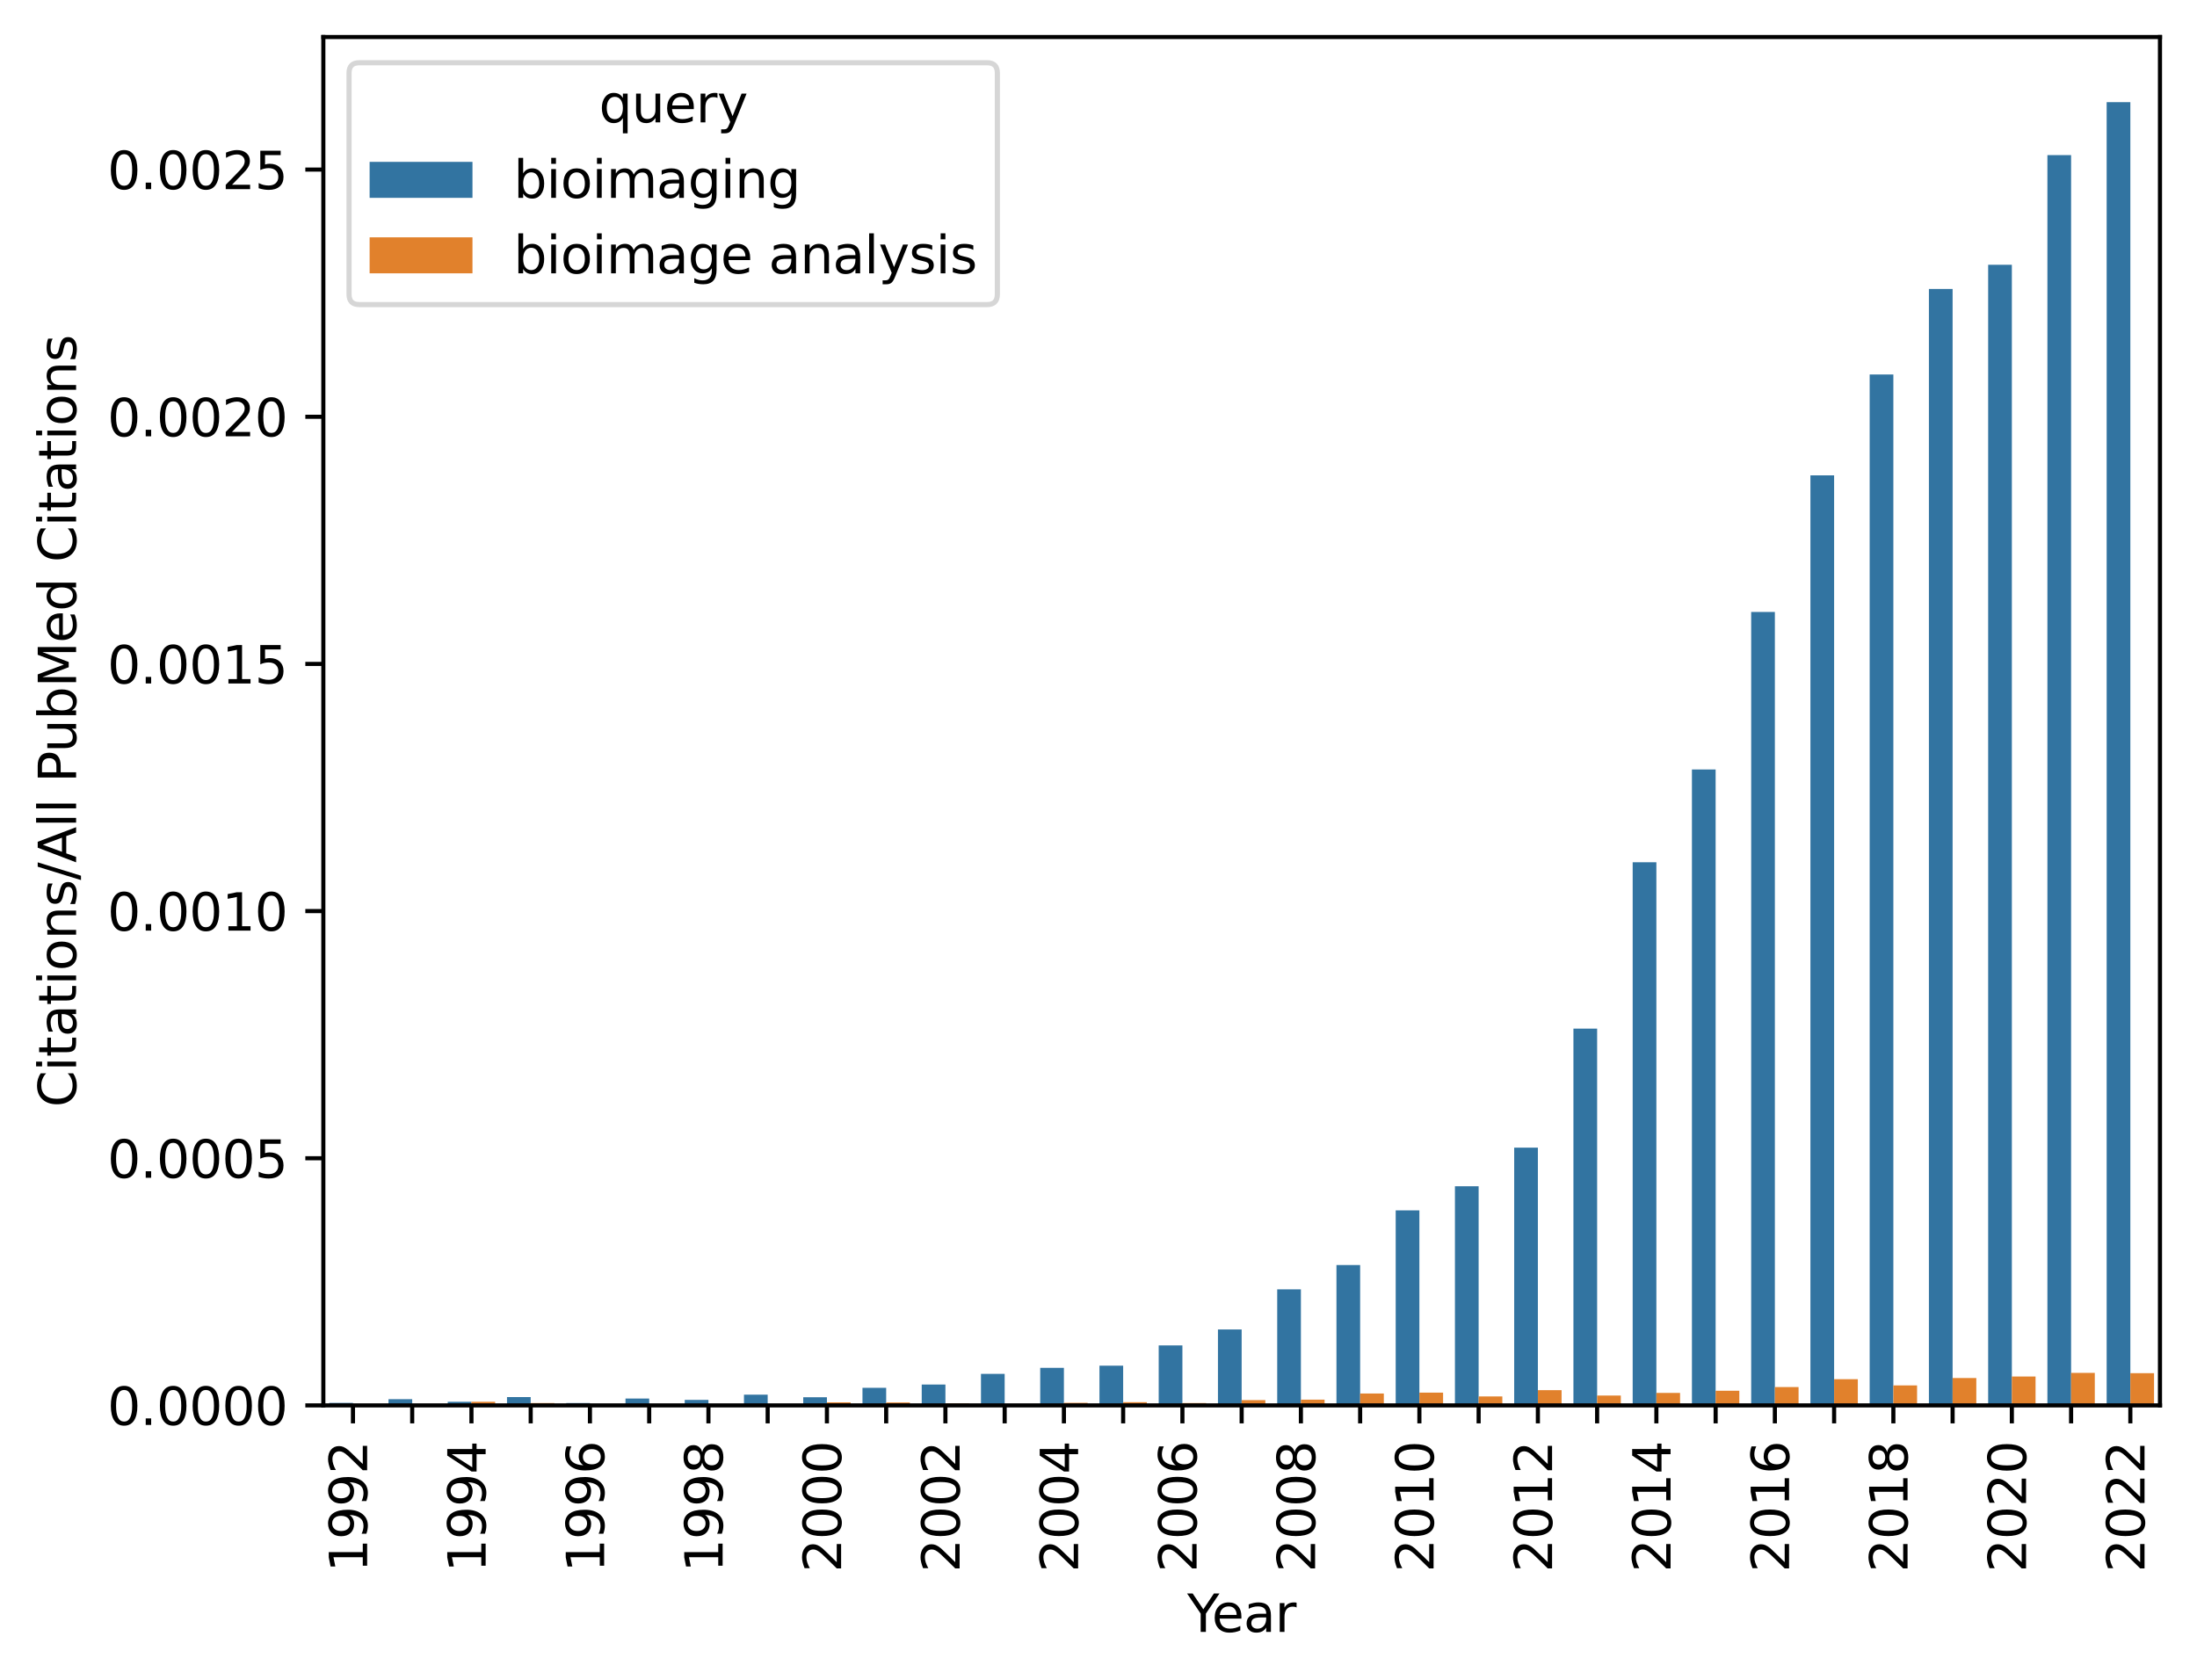 <?xml version="1.0" encoding="utf-8" standalone="no"?>
<!DOCTYPE svg PUBLIC "-//W3C//DTD SVG 1.1//EN"
  "http://www.w3.org/Graphics/SVG/1.1/DTD/svg11.dtd">
<svg xmlns:xlink="http://www.w3.org/1999/xlink" width="427.189pt" height="326.64pt" viewBox="0 0 427.189 326.64" xmlns="http://www.w3.org/2000/svg" version="1.1">
 <defs>
  <style type="text/css">*{stroke-linejoin: round; stroke-linecap: butt}</style>
 </defs>
 <g id="figure_1">
  <g id="patch_1">
   <path d="M 0 326.64 
L 427.189 326.64 
L 427.189 0 
L 0 0 
z
" style="fill: #ffffff"/>
  </g>
  <g id="axes_1">
   <g id="patch_2">
    <path d="M 62.869 273.312 
L 419.989 273.312 
L 419.989 7.2 
L 62.869 7.2 
z
" style="fill: #ffffff"/>
   </g>
   <g id="patch_3">
    <path d="M 64.021 273.312 
L 68.629 273.312 
L 68.629 272.821 
L 64.021 272.821 
z
" clip-path="url(#p1e4eb35d5e)" style="fill: #3274a1"/>
   </g>
   <g id="patch_4">
    <path d="M 75.541 273.312 
L 80.149 273.312 
L 80.149 272.105 
L 75.541 272.105 
z
" clip-path="url(#p1e4eb35d5e)" style="fill: #3274a1"/>
   </g>
   <g id="patch_5">
    <path d="M 87.061 273.312 
L 91.669 273.312 
L 91.669 272.604 
L 87.061 272.604 
z
" clip-path="url(#p1e4eb35d5e)" style="fill: #3274a1"/>
   </g>
   <g id="patch_6">
    <path d="M 98.581 273.312 
L 103.189 273.312 
L 103.189 271.696 
L 98.581 271.696 
z
" clip-path="url(#p1e4eb35d5e)" style="fill: #3274a1"/>
   </g>
   <g id="patch_7">
    <path d="M 110.101 273.312 
L 114.709 273.312 
L 114.709 272.856 
L 110.101 272.856 
z
" clip-path="url(#p1e4eb35d5e)" style="fill: #3274a1"/>
   </g>
   <g id="patch_8">
    <path d="M 121.621 273.312 
L 126.229 273.312 
L 126.229 271.977 
L 121.621 271.977 
z
" clip-path="url(#p1e4eb35d5e)" style="fill: #3274a1"/>
   </g>
   <g id="patch_9">
    <path d="M 133.141 273.312 
L 137.749 273.312 
L 137.749 272.236 
L 133.141 272.236 
z
" clip-path="url(#p1e4eb35d5e)" style="fill: #3274a1"/>
   </g>
   <g id="patch_10">
    <path d="M 144.661 273.312 
L 149.269 273.312 
L 149.269 271.221 
L 144.661 271.221 
z
" clip-path="url(#p1e4eb35d5e)" style="fill: #3274a1"/>
   </g>
   <g id="patch_11">
    <path d="M 156.181 273.312 
L 160.789 273.312 
L 160.789 271.728 
L 156.181 271.728 
z
" clip-path="url(#p1e4eb35d5e)" style="fill: #3274a1"/>
   </g>
   <g id="patch_12">
    <path d="M 167.701 273.312 
L 172.309 273.312 
L 172.309 269.891 
L 167.701 269.891 
z
" clip-path="url(#p1e4eb35d5e)" style="fill: #3274a1"/>
   </g>
   <g id="patch_13">
    <path d="M 179.221 273.312 
L 183.829 273.312 
L 183.829 269.258 
L 179.221 269.258 
z
" clip-path="url(#p1e4eb35d5e)" style="fill: #3274a1"/>
   </g>
   <g id="patch_14">
    <path d="M 190.741 273.312 
L 195.349 273.312 
L 195.349 267.187 
L 190.741 267.187 
z
" clip-path="url(#p1e4eb35d5e)" style="fill: #3274a1"/>
   </g>
   <g id="patch_15">
    <path d="M 202.261 273.312 
L 206.869 273.312 
L 206.869 266.007 
L 202.261 266.007 
z
" clip-path="url(#p1e4eb35d5e)" style="fill: #3274a1"/>
   </g>
   <g id="patch_16">
    <path d="M 213.781 273.312 
L 218.389 273.312 
L 218.389 265.588 
L 213.781 265.588 
z
" clip-path="url(#p1e4eb35d5e)" style="fill: #3274a1"/>
   </g>
   <g id="patch_17">
    <path d="M 225.301 273.312 
L 229.909 273.312 
L 229.909 261.647 
L 225.301 261.647 
z
" clip-path="url(#p1e4eb35d5e)" style="fill: #3274a1"/>
   </g>
   <g id="patch_18">
    <path d="M 236.821 273.312 
L 241.429 273.312 
L 241.429 258.548 
L 236.821 258.548 
z
" clip-path="url(#p1e4eb35d5e)" style="fill: #3274a1"/>
   </g>
   <g id="patch_19">
    <path d="M 248.341 273.312 
L 252.949 273.312 
L 252.949 250.748 
L 248.341 250.748 
z
" clip-path="url(#p1e4eb35d5e)" style="fill: #3274a1"/>
   </g>
   <g id="patch_20">
    <path d="M 259.861 273.312 
L 264.469 273.312 
L 264.469 246.01 
L 259.861 246.01 
z
" clip-path="url(#p1e4eb35d5e)" style="fill: #3274a1"/>
   </g>
   <g id="patch_21">
    <path d="M 271.381 273.312 
L 275.989 273.312 
L 275.989 235.383 
L 271.381 235.383 
z
" clip-path="url(#p1e4eb35d5e)" style="fill: #3274a1"/>
   </g>
   <g id="patch_22">
    <path d="M 282.901 273.312 
L 287.509 273.312 
L 287.509 230.699 
L 282.901 230.699 
z
" clip-path="url(#p1e4eb35d5e)" style="fill: #3274a1"/>
   </g>
   <g id="patch_23">
    <path d="M 294.421 273.312 
L 299.029 273.312 
L 299.029 223.181 
L 294.421 223.181 
z
" clip-path="url(#p1e4eb35d5e)" style="fill: #3274a1"/>
   </g>
   <g id="patch_24">
    <path d="M 305.941 273.312 
L 310.549 273.312 
L 310.549 200.04 
L 305.941 200.04 
z
" clip-path="url(#p1e4eb35d5e)" style="fill: #3274a1"/>
   </g>
   <g id="patch_25">
    <path d="M 317.461 273.312 
L 322.069 273.312 
L 322.069 167.687 
L 317.461 167.687 
z
" clip-path="url(#p1e4eb35d5e)" style="fill: #3274a1"/>
   </g>
   <g id="patch_26">
    <path d="M 328.981 273.312 
L 333.589 273.312 
L 333.589 149.646 
L 328.981 149.646 
z
" clip-path="url(#p1e4eb35d5e)" style="fill: #3274a1"/>
   </g>
   <g id="patch_27">
    <path d="M 340.501 273.312 
L 345.109 273.312 
L 345.109 119.005 
L 340.501 119.005 
z
" clip-path="url(#p1e4eb35d5e)" style="fill: #3274a1"/>
   </g>
   <g id="patch_28">
    <path d="M 352.021 273.312 
L 356.629 273.312 
L 356.629 92.448 
L 352.021 92.448 
z
" clip-path="url(#p1e4eb35d5e)" style="fill: #3274a1"/>
   </g>
   <g id="patch_29">
    <path d="M 363.541 273.312 
L 368.149 273.312 
L 368.149 72.829 
L 363.541 72.829 
z
" clip-path="url(#p1e4eb35d5e)" style="fill: #3274a1"/>
   </g>
   <g id="patch_30">
    <path d="M 375.061 273.312 
L 379.669 273.312 
L 379.669 56.191 
L 375.061 56.191 
z
" clip-path="url(#p1e4eb35d5e)" style="fill: #3274a1"/>
   </g>
   <g id="patch_31">
    <path d="M 386.581 273.312 
L 391.189 273.312 
L 391.189 51.489 
L 386.581 51.489 
z
" clip-path="url(#p1e4eb35d5e)" style="fill: #3274a1"/>
   </g>
   <g id="patch_32">
    <path d="M 398.101 273.312 
L 402.709 273.312 
L 402.709 30.166 
L 398.101 30.166 
z
" clip-path="url(#p1e4eb35d5e)" style="fill: #3274a1"/>
   </g>
   <g id="patch_33">
    <path d="M 409.621 273.312 
L 414.229 273.312 
L 414.229 19.872 
L 409.621 19.872 
z
" clip-path="url(#p1e4eb35d5e)" style="fill: #3274a1"/>
   </g>
   <g id="patch_34">
    <path d="M 68.629 273.312 
L 73.237 273.312 
L 73.237 273.067 
L 68.629 273.067 
z
" clip-path="url(#p1e4eb35d5e)" style="fill: #e1812c"/>
   </g>
   <g id="patch_35">
    <path d="M 80.149 273.312 
L 84.757 273.312 
L 84.757 273.071 
L 80.149 273.071 
z
" clip-path="url(#p1e4eb35d5e)" style="fill: #e1812c"/>
   </g>
   <g id="patch_36">
    <path d="M 91.669 273.312 
L 96.277 273.312 
L 96.277 272.604 
L 91.669 272.604 
z
" clip-path="url(#p1e4eb35d5e)" style="fill: #e1812c"/>
   </g>
   <g id="patch_37">
    <path d="M 103.189 273.312 
L 107.797 273.312 
L 107.797 272.85 
L 103.189 272.85 
z
" clip-path="url(#p1e4eb35d5e)" style="fill: #e1812c"/>
   </g>
   <g id="patch_38">
    <path d="M 114.709 273.312 
L 119.317 273.312 
L 119.317 273.084 
L 114.709 273.084 
z
" clip-path="url(#p1e4eb35d5e)" style="fill: #e1812c"/>
   </g>
   <g id="patch_39">
    <path d="M 126.229 273.312 
L 130.837 273.312 
L 130.837 273.312 
L 126.229 273.312 
z
" clip-path="url(#p1e4eb35d5e)" style="fill: #e1812c"/>
   </g>
   <g id="patch_40">
    <path d="M 137.749 273.312 
L 142.357 273.312 
L 142.357 273.097 
L 137.749 273.097 
z
" clip-path="url(#p1e4eb35d5e)" style="fill: #e1812c"/>
   </g>
   <g id="patch_41">
    <path d="M 149.269 273.312 
L 153.877 273.312 
L 153.877 273.103 
L 149.269 273.103 
z
" clip-path="url(#p1e4eb35d5e)" style="fill: #e1812c"/>
   </g>
   <g id="patch_42">
    <path d="M 160.789 273.312 
L 165.397 273.312 
L 165.397 272.718 
L 160.789 272.718 
z
" clip-path="url(#p1e4eb35d5e)" style="fill: #e1812c"/>
   </g>
   <g id="patch_43">
    <path d="M 172.309 273.312 
L 176.917 273.312 
L 176.917 272.742 
L 172.309 272.742 
z
" clip-path="url(#p1e4eb35d5e)" style="fill: #e1812c"/>
   </g>
   <g id="patch_44">
    <path d="M 183.829 273.312 
L 188.437 273.312 
L 188.437 272.943 
L 183.829 272.943 
z
" clip-path="url(#p1e4eb35d5e)" style="fill: #e1812c"/>
   </g>
   <g id="patch_45">
    <path d="M 195.349 273.312 
L 199.957 273.312 
L 199.957 273.312 
L 195.349 273.312 
z
" clip-path="url(#p1e4eb35d5e)" style="fill: #e1812c"/>
   </g>
   <g id="patch_46">
    <path d="M 206.869 273.312 
L 211.477 273.312 
L 211.477 272.814 
L 206.869 272.814 
z
" clip-path="url(#p1e4eb35d5e)" style="fill: #e1812c"/>
   </g>
   <g id="patch_47">
    <path d="M 218.389 273.312 
L 222.997 273.312 
L 222.997 272.681 
L 218.389 272.681 
z
" clip-path="url(#p1e4eb35d5e)" style="fill: #e1812c"/>
   </g>
   <g id="patch_48">
    <path d="M 229.909 273.312 
L 234.517 273.312 
L 234.517 272.858 
L 229.909 272.858 
z
" clip-path="url(#p1e4eb35d5e)" style="fill: #e1812c"/>
   </g>
   <g id="patch_49">
    <path d="M 241.429 273.312 
L 246.037 273.312 
L 246.037 272.289 
L 241.429 272.289 
z
" clip-path="url(#p1e4eb35d5e)" style="fill: #e1812c"/>
   </g>
   <g id="patch_50">
    <path d="M 252.949 273.312 
L 257.557 273.312 
L 257.557 272.191 
L 252.949 272.191 
z
" clip-path="url(#p1e4eb35d5e)" style="fill: #e1812c"/>
   </g>
   <g id="patch_51">
    <path d="M 264.469 273.312 
L 269.077 273.312 
L 269.077 271.003 
L 264.469 271.003 
z
" clip-path="url(#p1e4eb35d5e)" style="fill: #e1812c"/>
   </g>
   <g id="patch_52">
    <path d="M 275.989 273.312 
L 280.597 273.312 
L 280.597 270.827 
L 275.989 270.827 
z
" clip-path="url(#p1e4eb35d5e)" style="fill: #e1812c"/>
   </g>
   <g id="patch_53">
    <path d="M 287.509 273.312 
L 292.117 273.312 
L 292.117 271.563 
L 287.509 271.563 
z
" clip-path="url(#p1e4eb35d5e)" style="fill: #e1812c"/>
   </g>
   <g id="patch_54">
    <path d="M 299.029 273.312 
L 303.637 273.312 
L 303.637 270.349 
L 299.029 270.349 
z
" clip-path="url(#p1e4eb35d5e)" style="fill: #e1812c"/>
   </g>
   <g id="patch_55">
    <path d="M 310.549 273.312 
L 315.157 273.312 
L 315.157 271.399 
L 310.549 271.399 
z
" clip-path="url(#p1e4eb35d5e)" style="fill: #e1812c"/>
   </g>
   <g id="patch_56">
    <path d="M 322.069 273.312 
L 326.677 273.312 
L 326.677 270.884 
L 322.069 270.884 
z
" clip-path="url(#p1e4eb35d5e)" style="fill: #e1812c"/>
   </g>
   <g id="patch_57">
    <path d="M 333.589 273.312 
L 338.197 273.312 
L 338.197 270.467 
L 333.589 270.467 
z
" clip-path="url(#p1e4eb35d5e)" style="fill: #e1812c"/>
   </g>
   <g id="patch_58">
    <path d="M 345.109 273.312 
L 349.717 273.312 
L 349.717 269.747 
L 345.109 269.747 
z
" clip-path="url(#p1e4eb35d5e)" style="fill: #e1812c"/>
   </g>
   <g id="patch_59">
    <path d="M 356.629 273.312 
L 361.237 273.312 
L 361.237 268.216 
L 356.629 268.216 
z
" clip-path="url(#p1e4eb35d5e)" style="fill: #e1812c"/>
   </g>
   <g id="patch_60">
    <path d="M 368.149 273.312 
L 372.757 273.312 
L 372.757 269.431 
L 368.149 269.431 
z
" clip-path="url(#p1e4eb35d5e)" style="fill: #e1812c"/>
   </g>
   <g id="patch_61">
    <path d="M 379.669 273.312 
L 384.277 273.312 
L 384.277 267.99 
L 379.669 267.99 
z
" clip-path="url(#p1e4eb35d5e)" style="fill: #e1812c"/>
   </g>
   <g id="patch_62">
    <path d="M 391.189 273.312 
L 395.797 273.312 
L 395.797 267.699 
L 391.189 267.699 
z
" clip-path="url(#p1e4eb35d5e)" style="fill: #e1812c"/>
   </g>
   <g id="patch_63">
    <path d="M 402.709 273.312 
L 407.317 273.312 
L 407.317 266.982 
L 402.709 266.982 
z
" clip-path="url(#p1e4eb35d5e)" style="fill: #e1812c"/>
   </g>
   <g id="patch_64">
    <path d="M 414.229 273.312 
L 418.837 273.312 
L 418.837 267.042 
L 414.229 267.042 
z
" clip-path="url(#p1e4eb35d5e)" style="fill: #e1812c"/>
   </g>
   <g id="matplotlib.axis_1">
    <g id="xtick_1">
     <g id="line2d_1">
      <defs>
       <path id="m2671a456c9" d="M 0 0 
L 0 3.5 
" style="stroke: #000000; stroke-width: 0.8"/>
      </defs>
      <g>
       <use xlink:href="#m2671a456c9" x="68.629" y="273.312" style="stroke: #000000; stroke-width: 0.8"/>
      </g>
     </g>
     <g id="text_1">
      <!-- 1992 -->
      <g transform="translate(71.388 305.762) rotate(-90) scale(0.1 -0.1)">
       <defs>
        <path id="DejaVuSans-31" d="M 794 531 
L 1825 531 
L 1825 4091 
L 703 3866 
L 703 4441 
L 1819 4666 
L 2450 4666 
L 2450 531 
L 3481 531 
L 3481 0 
L 794 0 
L 794 531 
z
" transform="scale(0.016)"/>
        <path id="DejaVuSans-39" d="M 703 97 
L 703 672 
Q 941 559 1184 500 
Q 1428 441 1663 441 
Q 2288 441 2617 861 
Q 2947 1281 2994 2138 
Q 2813 1869 2534 1725 
Q 2256 1581 1919 1581 
Q 1219 1581 811 2004 
Q 403 2428 403 3163 
Q 403 3881 828 4315 
Q 1253 4750 1959 4750 
Q 2769 4750 3195 4129 
Q 3622 3509 3622 2328 
Q 3622 1225 3098 567 
Q 2575 -91 1691 -91 
Q 1453 -91 1209 -44 
Q 966 3 703 97 
z
M 1959 2075 
Q 2384 2075 2632 2365 
Q 2881 2656 2881 3163 
Q 2881 3666 2632 3958 
Q 2384 4250 1959 4250 
Q 1534 4250 1286 3958 
Q 1038 3666 1038 3163 
Q 1038 2656 1286 2365 
Q 1534 2075 1959 2075 
z
" transform="scale(0.016)"/>
        <path id="DejaVuSans-32" d="M 1228 531 
L 3431 531 
L 3431 0 
L 469 0 
L 469 531 
Q 828 903 1448 1529 
Q 2069 2156 2228 2338 
Q 2531 2678 2651 2914 
Q 2772 3150 2772 3378 
Q 2772 3750 2511 3984 
Q 2250 4219 1831 4219 
Q 1534 4219 1204 4116 
Q 875 4013 500 3803 
L 500 4441 
Q 881 4594 1212 4672 
Q 1544 4750 1819 4750 
Q 2544 4750 2975 4387 
Q 3406 4025 3406 3419 
Q 3406 3131 3298 2873 
Q 3191 2616 2906 2266 
Q 2828 2175 2409 1742 
Q 1991 1309 1228 531 
z
" transform="scale(0.016)"/>
       </defs>
       <use xlink:href="#DejaVuSans-31"/>
       <use xlink:href="#DejaVuSans-39" x="63.623"/>
       <use xlink:href="#DejaVuSans-39" x="127.246"/>
       <use xlink:href="#DejaVuSans-32" x="190.869"/>
      </g>
     </g>
    </g>
    <g id="xtick_2">
     <g id="line2d_2">
      <g>
       <use xlink:href="#m2671a456c9" x="80.149" y="273.312" style="stroke: #000000; stroke-width: 0.8"/>
      </g>
     </g>
    </g>
    <g id="xtick_3">
     <g id="line2d_3">
      <g>
       <use xlink:href="#m2671a456c9" x="91.669" y="273.312" style="stroke: #000000; stroke-width: 0.8"/>
      </g>
     </g>
     <g id="text_2">
      <!-- 1994 -->
      <g transform="translate(94.428 305.762) rotate(-90) scale(0.1 -0.1)">
       <defs>
        <path id="DejaVuSans-34" d="M 2419 4116 
L 825 1625 
L 2419 1625 
L 2419 4116 
z
M 2253 4666 
L 3047 4666 
L 3047 1625 
L 3713 1625 
L 3713 1100 
L 3047 1100 
L 3047 0 
L 2419 0 
L 2419 1100 
L 313 1100 
L 313 1709 
L 2253 4666 
z
" transform="scale(0.016)"/>
       </defs>
       <use xlink:href="#DejaVuSans-31"/>
       <use xlink:href="#DejaVuSans-39" x="63.623"/>
       <use xlink:href="#DejaVuSans-39" x="127.246"/>
       <use xlink:href="#DejaVuSans-34" x="190.869"/>
      </g>
     </g>
    </g>
    <g id="xtick_4">
     <g id="line2d_4">
      <g>
       <use xlink:href="#m2671a456c9" x="103.189" y="273.312" style="stroke: #000000; stroke-width: 0.8"/>
      </g>
     </g>
    </g>
    <g id="xtick_5">
     <g id="line2d_5">
      <g>
       <use xlink:href="#m2671a456c9" x="114.709" y="273.312" style="stroke: #000000; stroke-width: 0.8"/>
      </g>
     </g>
     <g id="text_3">
      <!-- 1996 -->
      <g transform="translate(117.468 305.762) rotate(-90) scale(0.1 -0.1)">
       <defs>
        <path id="DejaVuSans-36" d="M 2113 2584 
Q 1688 2584 1439 2293 
Q 1191 2003 1191 1497 
Q 1191 994 1439 701 
Q 1688 409 2113 409 
Q 2538 409 2786 701 
Q 3034 994 3034 1497 
Q 3034 2003 2786 2293 
Q 2538 2584 2113 2584 
z
M 3366 4563 
L 3366 3988 
Q 3128 4100 2886 4159 
Q 2644 4219 2406 4219 
Q 1781 4219 1451 3797 
Q 1122 3375 1075 2522 
Q 1259 2794 1537 2939 
Q 1816 3084 2150 3084 
Q 2853 3084 3261 2657 
Q 3669 2231 3669 1497 
Q 3669 778 3244 343 
Q 2819 -91 2113 -91 
Q 1303 -91 875 529 
Q 447 1150 447 2328 
Q 447 3434 972 4092 
Q 1497 4750 2381 4750 
Q 2619 4750 2861 4703 
Q 3103 4656 3366 4563 
z
" transform="scale(0.016)"/>
       </defs>
       <use xlink:href="#DejaVuSans-31"/>
       <use xlink:href="#DejaVuSans-39" x="63.623"/>
       <use xlink:href="#DejaVuSans-39" x="127.246"/>
       <use xlink:href="#DejaVuSans-36" x="190.869"/>
      </g>
     </g>
    </g>
    <g id="xtick_6">
     <g id="line2d_6">
      <g>
       <use xlink:href="#m2671a456c9" x="126.229" y="273.312" style="stroke: #000000; stroke-width: 0.8"/>
      </g>
     </g>
    </g>
    <g id="xtick_7">
     <g id="line2d_7">
      <g>
       <use xlink:href="#m2671a456c9" x="137.749" y="273.312" style="stroke: #000000; stroke-width: 0.8"/>
      </g>
     </g>
     <g id="text_4">
      <!-- 1998 -->
      <g transform="translate(140.508 305.762) rotate(-90) scale(0.1 -0.1)">
       <defs>
        <path id="DejaVuSans-38" d="M 2034 2216 
Q 1584 2216 1326 1975 
Q 1069 1734 1069 1313 
Q 1069 891 1326 650 
Q 1584 409 2034 409 
Q 2484 409 2743 651 
Q 3003 894 3003 1313 
Q 3003 1734 2745 1975 
Q 2488 2216 2034 2216 
z
M 1403 2484 
Q 997 2584 770 2862 
Q 544 3141 544 3541 
Q 544 4100 942 4425 
Q 1341 4750 2034 4750 
Q 2731 4750 3128 4425 
Q 3525 4100 3525 3541 
Q 3525 3141 3298 2862 
Q 3072 2584 2669 2484 
Q 3125 2378 3379 2068 
Q 3634 1759 3634 1313 
Q 3634 634 3220 271 
Q 2806 -91 2034 -91 
Q 1263 -91 848 271 
Q 434 634 434 1313 
Q 434 1759 690 2068 
Q 947 2378 1403 2484 
z
M 1172 3481 
Q 1172 3119 1398 2916 
Q 1625 2713 2034 2713 
Q 2441 2713 2670 2916 
Q 2900 3119 2900 3481 
Q 2900 3844 2670 4047 
Q 2441 4250 2034 4250 
Q 1625 4250 1398 4047 
Q 1172 3844 1172 3481 
z
" transform="scale(0.016)"/>
       </defs>
       <use xlink:href="#DejaVuSans-31"/>
       <use xlink:href="#DejaVuSans-39" x="63.623"/>
       <use xlink:href="#DejaVuSans-39" x="127.246"/>
       <use xlink:href="#DejaVuSans-38" x="190.869"/>
      </g>
     </g>
    </g>
    <g id="xtick_8">
     <g id="line2d_8">
      <g>
       <use xlink:href="#m2671a456c9" x="149.269" y="273.312" style="stroke: #000000; stroke-width: 0.8"/>
      </g>
     </g>
    </g>
    <g id="xtick_9">
     <g id="line2d_9">
      <g>
       <use xlink:href="#m2671a456c9" x="160.789" y="273.312" style="stroke: #000000; stroke-width: 0.8"/>
      </g>
     </g>
     <g id="text_5">
      <!-- 2000 -->
      <g transform="translate(163.548 305.762) rotate(-90) scale(0.1 -0.1)">
       <defs>
        <path id="DejaVuSans-30" d="M 2034 4250 
Q 1547 4250 1301 3770 
Q 1056 3291 1056 2328 
Q 1056 1369 1301 889 
Q 1547 409 2034 409 
Q 2525 409 2770 889 
Q 3016 1369 3016 2328 
Q 3016 3291 2770 3770 
Q 2525 4250 2034 4250 
z
M 2034 4750 
Q 2819 4750 3233 4129 
Q 3647 3509 3647 2328 
Q 3647 1150 3233 529 
Q 2819 -91 2034 -91 
Q 1250 -91 836 529 
Q 422 1150 422 2328 
Q 422 3509 836 4129 
Q 1250 4750 2034 4750 
z
" transform="scale(0.016)"/>
       </defs>
       <use xlink:href="#DejaVuSans-32"/>
       <use xlink:href="#DejaVuSans-30" x="63.623"/>
       <use xlink:href="#DejaVuSans-30" x="127.246"/>
       <use xlink:href="#DejaVuSans-30" x="190.869"/>
      </g>
     </g>
    </g>
    <g id="xtick_10">
     <g id="line2d_10">
      <g>
       <use xlink:href="#m2671a456c9" x="172.309" y="273.312" style="stroke: #000000; stroke-width: 0.8"/>
      </g>
     </g>
    </g>
    <g id="xtick_11">
     <g id="line2d_11">
      <g>
       <use xlink:href="#m2671a456c9" x="183.829" y="273.312" style="stroke: #000000; stroke-width: 0.8"/>
      </g>
     </g>
     <g id="text_6">
      <!-- 2002 -->
      <g transform="translate(186.588 305.762) rotate(-90) scale(0.1 -0.1)">
       <use xlink:href="#DejaVuSans-32"/>
       <use xlink:href="#DejaVuSans-30" x="63.623"/>
       <use xlink:href="#DejaVuSans-30" x="127.246"/>
       <use xlink:href="#DejaVuSans-32" x="190.869"/>
      </g>
     </g>
    </g>
    <g id="xtick_12">
     <g id="line2d_12">
      <g>
       <use xlink:href="#m2671a456c9" x="195.349" y="273.312" style="stroke: #000000; stroke-width: 0.8"/>
      </g>
     </g>
    </g>
    <g id="xtick_13">
     <g id="line2d_13">
      <g>
       <use xlink:href="#m2671a456c9" x="206.869" y="273.312" style="stroke: #000000; stroke-width: 0.8"/>
      </g>
     </g>
     <g id="text_7">
      <!-- 2004 -->
      <g transform="translate(209.628 305.762) rotate(-90) scale(0.1 -0.1)">
       <use xlink:href="#DejaVuSans-32"/>
       <use xlink:href="#DejaVuSans-30" x="63.623"/>
       <use xlink:href="#DejaVuSans-30" x="127.246"/>
       <use xlink:href="#DejaVuSans-34" x="190.869"/>
      </g>
     </g>
    </g>
    <g id="xtick_14">
     <g id="line2d_14">
      <g>
       <use xlink:href="#m2671a456c9" x="218.389" y="273.312" style="stroke: #000000; stroke-width: 0.8"/>
      </g>
     </g>
    </g>
    <g id="xtick_15">
     <g id="line2d_15">
      <g>
       <use xlink:href="#m2671a456c9" x="229.909" y="273.312" style="stroke: #000000; stroke-width: 0.8"/>
      </g>
     </g>
     <g id="text_8">
      <!-- 2006 -->
      <g transform="translate(232.668 305.762) rotate(-90) scale(0.1 -0.1)">
       <use xlink:href="#DejaVuSans-32"/>
       <use xlink:href="#DejaVuSans-30" x="63.623"/>
       <use xlink:href="#DejaVuSans-30" x="127.246"/>
       <use xlink:href="#DejaVuSans-36" x="190.869"/>
      </g>
     </g>
    </g>
    <g id="xtick_16">
     <g id="line2d_16">
      <g>
       <use xlink:href="#m2671a456c9" x="241.429" y="273.312" style="stroke: #000000; stroke-width: 0.8"/>
      </g>
     </g>
    </g>
    <g id="xtick_17">
     <g id="line2d_17">
      <g>
       <use xlink:href="#m2671a456c9" x="252.949" y="273.312" style="stroke: #000000; stroke-width: 0.8"/>
      </g>
     </g>
     <g id="text_9">
      <!-- 2008 -->
      <g transform="translate(255.708 305.762) rotate(-90) scale(0.1 -0.1)">
       <use xlink:href="#DejaVuSans-32"/>
       <use xlink:href="#DejaVuSans-30" x="63.623"/>
       <use xlink:href="#DejaVuSans-30" x="127.246"/>
       <use xlink:href="#DejaVuSans-38" x="190.869"/>
      </g>
     </g>
    </g>
    <g id="xtick_18">
     <g id="line2d_18">
      <g>
       <use xlink:href="#m2671a456c9" x="264.469" y="273.312" style="stroke: #000000; stroke-width: 0.8"/>
      </g>
     </g>
    </g>
    <g id="xtick_19">
     <g id="line2d_19">
      <g>
       <use xlink:href="#m2671a456c9" x="275.989" y="273.312" style="stroke: #000000; stroke-width: 0.8"/>
      </g>
     </g>
     <g id="text_10">
      <!-- 2010 -->
      <g transform="translate(278.748 305.762) rotate(-90) scale(0.1 -0.1)">
       <use xlink:href="#DejaVuSans-32"/>
       <use xlink:href="#DejaVuSans-30" x="63.623"/>
       <use xlink:href="#DejaVuSans-31" x="127.246"/>
       <use xlink:href="#DejaVuSans-30" x="190.869"/>
      </g>
     </g>
    </g>
    <g id="xtick_20">
     <g id="line2d_20">
      <g>
       <use xlink:href="#m2671a456c9" x="287.509" y="273.312" style="stroke: #000000; stroke-width: 0.8"/>
      </g>
     </g>
    </g>
    <g id="xtick_21">
     <g id="line2d_21">
      <g>
       <use xlink:href="#m2671a456c9" x="299.029" y="273.312" style="stroke: #000000; stroke-width: 0.8"/>
      </g>
     </g>
     <g id="text_11">
      <!-- 2012 -->
      <g transform="translate(301.788 305.762) rotate(-90) scale(0.1 -0.1)">
       <use xlink:href="#DejaVuSans-32"/>
       <use xlink:href="#DejaVuSans-30" x="63.623"/>
       <use xlink:href="#DejaVuSans-31" x="127.246"/>
       <use xlink:href="#DejaVuSans-32" x="190.869"/>
      </g>
     </g>
    </g>
    <g id="xtick_22">
     <g id="line2d_22">
      <g>
       <use xlink:href="#m2671a456c9" x="310.549" y="273.312" style="stroke: #000000; stroke-width: 0.8"/>
      </g>
     </g>
    </g>
    <g id="xtick_23">
     <g id="line2d_23">
      <g>
       <use xlink:href="#m2671a456c9" x="322.069" y="273.312" style="stroke: #000000; stroke-width: 0.8"/>
      </g>
     </g>
     <g id="text_12">
      <!-- 2014 -->
      <g transform="translate(324.828 305.762) rotate(-90) scale(0.1 -0.1)">
       <use xlink:href="#DejaVuSans-32"/>
       <use xlink:href="#DejaVuSans-30" x="63.623"/>
       <use xlink:href="#DejaVuSans-31" x="127.246"/>
       <use xlink:href="#DejaVuSans-34" x="190.869"/>
      </g>
     </g>
    </g>
    <g id="xtick_24">
     <g id="line2d_24">
      <g>
       <use xlink:href="#m2671a456c9" x="333.589" y="273.312" style="stroke: #000000; stroke-width: 0.8"/>
      </g>
     </g>
    </g>
    <g id="xtick_25">
     <g id="line2d_25">
      <g>
       <use xlink:href="#m2671a456c9" x="345.109" y="273.312" style="stroke: #000000; stroke-width: 0.8"/>
      </g>
     </g>
     <g id="text_13">
      <!-- 2016 -->
      <g transform="translate(347.868 305.762) rotate(-90) scale(0.1 -0.1)">
       <use xlink:href="#DejaVuSans-32"/>
       <use xlink:href="#DejaVuSans-30" x="63.623"/>
       <use xlink:href="#DejaVuSans-31" x="127.246"/>
       <use xlink:href="#DejaVuSans-36" x="190.869"/>
      </g>
     </g>
    </g>
    <g id="xtick_26">
     <g id="line2d_26">
      <g>
       <use xlink:href="#m2671a456c9" x="356.629" y="273.312" style="stroke: #000000; stroke-width: 0.8"/>
      </g>
     </g>
    </g>
    <g id="xtick_27">
     <g id="line2d_27">
      <g>
       <use xlink:href="#m2671a456c9" x="368.149" y="273.312" style="stroke: #000000; stroke-width: 0.8"/>
      </g>
     </g>
     <g id="text_14">
      <!-- 2018 -->
      <g transform="translate(370.908 305.762) rotate(-90) scale(0.1 -0.1)">
       <use xlink:href="#DejaVuSans-32"/>
       <use xlink:href="#DejaVuSans-30" x="63.623"/>
       <use xlink:href="#DejaVuSans-31" x="127.246"/>
       <use xlink:href="#DejaVuSans-38" x="190.869"/>
      </g>
     </g>
    </g>
    <g id="xtick_28">
     <g id="line2d_28">
      <g>
       <use xlink:href="#m2671a456c9" x="379.669" y="273.312" style="stroke: #000000; stroke-width: 0.8"/>
      </g>
     </g>
    </g>
    <g id="xtick_29">
     <g id="line2d_29">
      <g>
       <use xlink:href="#m2671a456c9" x="391.189" y="273.312" style="stroke: #000000; stroke-width: 0.8"/>
      </g>
     </g>
     <g id="text_15">
      <!-- 2020 -->
      <g transform="translate(393.948 305.762) rotate(-90) scale(0.1 -0.1)">
       <use xlink:href="#DejaVuSans-32"/>
       <use xlink:href="#DejaVuSans-30" x="63.623"/>
       <use xlink:href="#DejaVuSans-32" x="127.246"/>
       <use xlink:href="#DejaVuSans-30" x="190.869"/>
      </g>
     </g>
    </g>
    <g id="xtick_30">
     <g id="line2d_30">
      <g>
       <use xlink:href="#m2671a456c9" x="402.709" y="273.312" style="stroke: #000000; stroke-width: 0.8"/>
      </g>
     </g>
    </g>
    <g id="xtick_31">
     <g id="line2d_31">
      <g>
       <use xlink:href="#m2671a456c9" x="414.229" y="273.312" style="stroke: #000000; stroke-width: 0.8"/>
      </g>
     </g>
     <g id="text_16">
      <!-- 2022 -->
      <g transform="translate(416.988 305.762) rotate(-90) scale(0.1 -0.1)">
       <use xlink:href="#DejaVuSans-32"/>
       <use xlink:href="#DejaVuSans-30" x="63.623"/>
       <use xlink:href="#DejaVuSans-32" x="127.246"/>
       <use xlink:href="#DejaVuSans-32" x="190.869"/>
      </g>
     </g>
    </g>
    <g id="text_17">
     <!-- Year -->
     <g transform="translate(230.841 317.36) scale(0.1 -0.1)">
      <defs>
       <path id="DejaVuSans-59" d="M -13 4666 
L 666 4666 
L 1959 2747 
L 3244 4666 
L 3922 4666 
L 2272 2222 
L 2272 0 
L 1638 0 
L 1638 2222 
L -13 4666 
z
" transform="scale(0.016)"/>
       <path id="DejaVuSans-65" d="M 3597 1894 
L 3597 1613 
L 953 1613 
Q 991 1019 1311 708 
Q 1631 397 2203 397 
Q 2534 397 2845 478 
Q 3156 559 3463 722 
L 3463 178 
Q 3153 47 2828 -22 
Q 2503 -91 2169 -91 
Q 1331 -91 842 396 
Q 353 884 353 1716 
Q 353 2575 817 3079 
Q 1281 3584 2069 3584 
Q 2775 3584 3186 3129 
Q 3597 2675 3597 1894 
z
M 3022 2063 
Q 3016 2534 2758 2815 
Q 2500 3097 2075 3097 
Q 1594 3097 1305 2825 
Q 1016 2553 972 2059 
L 3022 2063 
z
" transform="scale(0.016)"/>
       <path id="DejaVuSans-61" d="M 2194 1759 
Q 1497 1759 1228 1600 
Q 959 1441 959 1056 
Q 959 750 1161 570 
Q 1363 391 1709 391 
Q 2188 391 2477 730 
Q 2766 1069 2766 1631 
L 2766 1759 
L 2194 1759 
z
M 3341 1997 
L 3341 0 
L 2766 0 
L 2766 531 
Q 2569 213 2275 61 
Q 1981 -91 1556 -91 
Q 1019 -91 701 211 
Q 384 513 384 1019 
Q 384 1609 779 1909 
Q 1175 2209 1959 2209 
L 2766 2209 
L 2766 2266 
Q 2766 2663 2505 2880 
Q 2244 3097 1772 3097 
Q 1472 3097 1187 3025 
Q 903 2953 641 2809 
L 641 3341 
Q 956 3463 1253 3523 
Q 1550 3584 1831 3584 
Q 2591 3584 2966 3190 
Q 3341 2797 3341 1997 
z
" transform="scale(0.016)"/>
       <path id="DejaVuSans-72" d="M 2631 2963 
Q 2534 3019 2420 3045 
Q 2306 3072 2169 3072 
Q 1681 3072 1420 2755 
Q 1159 2438 1159 1844 
L 1159 0 
L 581 0 
L 581 3500 
L 1159 3500 
L 1159 2956 
Q 1341 3275 1631 3429 
Q 1922 3584 2338 3584 
Q 2397 3584 2469 3576 
Q 2541 3569 2628 3553 
L 2631 2963 
z
" transform="scale(0.016)"/>
      </defs>
      <use xlink:href="#DejaVuSans-59"/>
      <use xlink:href="#DejaVuSans-65" x="47.834"/>
      <use xlink:href="#DejaVuSans-61" x="109.357"/>
      <use xlink:href="#DejaVuSans-72" x="170.637"/>
     </g>
    </g>
   </g>
   <g id="matplotlib.axis_2">
    <g id="ytick_1">
     <g id="line2d_32">
      <defs>
       <path id="m840d5bf6b4" d="M 0 0 
L -3.5 0 
" style="stroke: #000000; stroke-width: 0.8"/>
      </defs>
      <g>
       <use xlink:href="#m840d5bf6b4" x="62.869" y="273.312" style="stroke: #000000; stroke-width: 0.8"/>
      </g>
     </g>
     <g id="text_18">
      <!-- 0.0000 -->
      <g transform="translate(20.878 277.111) scale(0.1 -0.1)">
       <defs>
        <path id="DejaVuSans-2e" d="M 684 794 
L 1344 794 
L 1344 0 
L 684 0 
L 684 794 
z
" transform="scale(0.016)"/>
       </defs>
       <use xlink:href="#DejaVuSans-30"/>
       <use xlink:href="#DejaVuSans-2e" x="63.623"/>
       <use xlink:href="#DejaVuSans-30" x="95.41"/>
       <use xlink:href="#DejaVuSans-30" x="159.033"/>
       <use xlink:href="#DejaVuSans-30" x="222.656"/>
       <use xlink:href="#DejaVuSans-30" x="286.279"/>
      </g>
     </g>
    </g>
    <g id="ytick_2">
     <g id="line2d_33">
      <g>
       <use xlink:href="#m840d5bf6b4" x="62.869" y="225.246" style="stroke: #000000; stroke-width: 0.8"/>
      </g>
     </g>
     <g id="text_19">
      <!-- 0.0005 -->
      <g transform="translate(20.878 229.045) scale(0.1 -0.1)">
       <defs>
        <path id="DejaVuSans-35" d="M 691 4666 
L 3169 4666 
L 3169 4134 
L 1269 4134 
L 1269 2991 
Q 1406 3038 1543 3061 
Q 1681 3084 1819 3084 
Q 2600 3084 3056 2656 
Q 3513 2228 3513 1497 
Q 3513 744 3044 326 
Q 2575 -91 1722 -91 
Q 1428 -91 1123 -41 
Q 819 9 494 109 
L 494 744 
Q 775 591 1075 516 
Q 1375 441 1709 441 
Q 2250 441 2565 725 
Q 2881 1009 2881 1497 
Q 2881 1984 2565 2268 
Q 2250 2553 1709 2553 
Q 1456 2553 1204 2497 
Q 953 2441 691 2322 
L 691 4666 
z
" transform="scale(0.016)"/>
       </defs>
       <use xlink:href="#DejaVuSans-30"/>
       <use xlink:href="#DejaVuSans-2e" x="63.623"/>
       <use xlink:href="#DejaVuSans-30" x="95.41"/>
       <use xlink:href="#DejaVuSans-30" x="159.033"/>
       <use xlink:href="#DejaVuSans-30" x="222.656"/>
       <use xlink:href="#DejaVuSans-35" x="286.279"/>
      </g>
     </g>
    </g>
    <g id="ytick_3">
     <g id="line2d_34">
      <g>
       <use xlink:href="#m840d5bf6b4" x="62.869" y="177.18" style="stroke: #000000; stroke-width: 0.8"/>
      </g>
     </g>
     <g id="text_20">
      <!-- 0.0010 -->
      <g transform="translate(20.878 180.979) scale(0.1 -0.1)">
       <use xlink:href="#DejaVuSans-30"/>
       <use xlink:href="#DejaVuSans-2e" x="63.623"/>
       <use xlink:href="#DejaVuSans-30" x="95.41"/>
       <use xlink:href="#DejaVuSans-30" x="159.033"/>
       <use xlink:href="#DejaVuSans-31" x="222.656"/>
       <use xlink:href="#DejaVuSans-30" x="286.279"/>
      </g>
     </g>
    </g>
    <g id="ytick_4">
     <g id="line2d_35">
      <g>
       <use xlink:href="#m840d5bf6b4" x="62.869" y="129.114" style="stroke: #000000; stroke-width: 0.8"/>
      </g>
     </g>
     <g id="text_21">
      <!-- 0.0015 -->
      <g transform="translate(20.878 132.913) scale(0.1 -0.1)">
       <use xlink:href="#DejaVuSans-30"/>
       <use xlink:href="#DejaVuSans-2e" x="63.623"/>
       <use xlink:href="#DejaVuSans-30" x="95.41"/>
       <use xlink:href="#DejaVuSans-30" x="159.033"/>
       <use xlink:href="#DejaVuSans-31" x="222.656"/>
       <use xlink:href="#DejaVuSans-35" x="286.279"/>
      </g>
     </g>
    </g>
    <g id="ytick_5">
     <g id="line2d_36">
      <g>
       <use xlink:href="#m840d5bf6b4" x="62.869" y="81.048" style="stroke: #000000; stroke-width: 0.8"/>
      </g>
     </g>
     <g id="text_22">
      <!-- 0.0020 -->
      <g transform="translate(20.878 84.848) scale(0.1 -0.1)">
       <use xlink:href="#DejaVuSans-30"/>
       <use xlink:href="#DejaVuSans-2e" x="63.623"/>
       <use xlink:href="#DejaVuSans-30" x="95.41"/>
       <use xlink:href="#DejaVuSans-30" x="159.033"/>
       <use xlink:href="#DejaVuSans-32" x="222.656"/>
       <use xlink:href="#DejaVuSans-30" x="286.279"/>
      </g>
     </g>
    </g>
    <g id="ytick_6">
     <g id="line2d_37">
      <g>
       <use xlink:href="#m840d5bf6b4" x="62.869" y="32.982" style="stroke: #000000; stroke-width: 0.8"/>
      </g>
     </g>
     <g id="text_23">
      <!-- 0.0025 -->
      <g transform="translate(20.878 36.782) scale(0.1 -0.1)">
       <use xlink:href="#DejaVuSans-30"/>
       <use xlink:href="#DejaVuSans-2e" x="63.623"/>
       <use xlink:href="#DejaVuSans-30" x="95.41"/>
       <use xlink:href="#DejaVuSans-30" x="159.033"/>
       <use xlink:href="#DejaVuSans-32" x="222.656"/>
       <use xlink:href="#DejaVuSans-35" x="286.279"/>
      </g>
     </g>
    </g>
    <g id="text_24">
     <!-- Citations/All PubMed Citations -->
     <g transform="translate(14.798 215.326) rotate(-90) scale(0.1 -0.1)">
      <defs>
       <path id="DejaVuSans-43" d="M 4122 4306 
L 4122 3641 
Q 3803 3938 3442 4084 
Q 3081 4231 2675 4231 
Q 1875 4231 1450 3742 
Q 1025 3253 1025 2328 
Q 1025 1406 1450 917 
Q 1875 428 2675 428 
Q 3081 428 3442 575 
Q 3803 722 4122 1019 
L 4122 359 
Q 3791 134 3420 21 
Q 3050 -91 2638 -91 
Q 1578 -91 968 557 
Q 359 1206 359 2328 
Q 359 3453 968 4101 
Q 1578 4750 2638 4750 
Q 3056 4750 3426 4639 
Q 3797 4528 4122 4306 
z
" transform="scale(0.016)"/>
       <path id="DejaVuSans-69" d="M 603 3500 
L 1178 3500 
L 1178 0 
L 603 0 
L 603 3500 
z
M 603 4863 
L 1178 4863 
L 1178 4134 
L 603 4134 
L 603 4863 
z
" transform="scale(0.016)"/>
       <path id="DejaVuSans-74" d="M 1172 4494 
L 1172 3500 
L 2356 3500 
L 2356 3053 
L 1172 3053 
L 1172 1153 
Q 1172 725 1289 603 
Q 1406 481 1766 481 
L 2356 481 
L 2356 0 
L 1766 0 
Q 1100 0 847 248 
Q 594 497 594 1153 
L 594 3053 
L 172 3053 
L 172 3500 
L 594 3500 
L 594 4494 
L 1172 4494 
z
" transform="scale(0.016)"/>
       <path id="DejaVuSans-6f" d="M 1959 3097 
Q 1497 3097 1228 2736 
Q 959 2375 959 1747 
Q 959 1119 1226 758 
Q 1494 397 1959 397 
Q 2419 397 2687 759 
Q 2956 1122 2956 1747 
Q 2956 2369 2687 2733 
Q 2419 3097 1959 3097 
z
M 1959 3584 
Q 2709 3584 3137 3096 
Q 3566 2609 3566 1747 
Q 3566 888 3137 398 
Q 2709 -91 1959 -91 
Q 1206 -91 779 398 
Q 353 888 353 1747 
Q 353 2609 779 3096 
Q 1206 3584 1959 3584 
z
" transform="scale(0.016)"/>
       <path id="DejaVuSans-6e" d="M 3513 2113 
L 3513 0 
L 2938 0 
L 2938 2094 
Q 2938 2591 2744 2837 
Q 2550 3084 2163 3084 
Q 1697 3084 1428 2787 
Q 1159 2491 1159 1978 
L 1159 0 
L 581 0 
L 581 3500 
L 1159 3500 
L 1159 2956 
Q 1366 3272 1645 3428 
Q 1925 3584 2291 3584 
Q 2894 3584 3203 3211 
Q 3513 2838 3513 2113 
z
" transform="scale(0.016)"/>
       <path id="DejaVuSans-73" d="M 2834 3397 
L 2834 2853 
Q 2591 2978 2328 3040 
Q 2066 3103 1784 3103 
Q 1356 3103 1142 2972 
Q 928 2841 928 2578 
Q 928 2378 1081 2264 
Q 1234 2150 1697 2047 
L 1894 2003 
Q 2506 1872 2764 1633 
Q 3022 1394 3022 966 
Q 3022 478 2636 193 
Q 2250 -91 1575 -91 
Q 1294 -91 989 -36 
Q 684 19 347 128 
L 347 722 
Q 666 556 975 473 
Q 1284 391 1588 391 
Q 1994 391 2212 530 
Q 2431 669 2431 922 
Q 2431 1156 2273 1281 
Q 2116 1406 1581 1522 
L 1381 1569 
Q 847 1681 609 1914 
Q 372 2147 372 2553 
Q 372 3047 722 3315 
Q 1072 3584 1716 3584 
Q 2034 3584 2315 3537 
Q 2597 3491 2834 3397 
z
" transform="scale(0.016)"/>
       <path id="DejaVuSans-2f" d="M 1625 4666 
L 2156 4666 
L 531 -594 
L 0 -594 
L 1625 4666 
z
" transform="scale(0.016)"/>
       <path id="DejaVuSans-41" d="M 2188 4044 
L 1331 1722 
L 3047 1722 
L 2188 4044 
z
M 1831 4666 
L 2547 4666 
L 4325 0 
L 3669 0 
L 3244 1197 
L 1141 1197 
L 716 0 
L 50 0 
L 1831 4666 
z
" transform="scale(0.016)"/>
       <path id="DejaVuSans-6c" d="M 603 4863 
L 1178 4863 
L 1178 0 
L 603 0 
L 603 4863 
z
" transform="scale(0.016)"/>
       <path id="DejaVuSans-20" transform="scale(0.016)"/>
       <path id="DejaVuSans-50" d="M 1259 4147 
L 1259 2394 
L 2053 2394 
Q 2494 2394 2734 2622 
Q 2975 2850 2975 3272 
Q 2975 3691 2734 3919 
Q 2494 4147 2053 4147 
L 1259 4147 
z
M 628 4666 
L 2053 4666 
Q 2838 4666 3239 4311 
Q 3641 3956 3641 3272 
Q 3641 2581 3239 2228 
Q 2838 1875 2053 1875 
L 1259 1875 
L 1259 0 
L 628 0 
L 628 4666 
z
" transform="scale(0.016)"/>
       <path id="DejaVuSans-75" d="M 544 1381 
L 544 3500 
L 1119 3500 
L 1119 1403 
Q 1119 906 1312 657 
Q 1506 409 1894 409 
Q 2359 409 2629 706 
Q 2900 1003 2900 1516 
L 2900 3500 
L 3475 3500 
L 3475 0 
L 2900 0 
L 2900 538 
Q 2691 219 2414 64 
Q 2138 -91 1772 -91 
Q 1169 -91 856 284 
Q 544 659 544 1381 
z
M 1991 3584 
L 1991 3584 
z
" transform="scale(0.016)"/>
       <path id="DejaVuSans-62" d="M 3116 1747 
Q 3116 2381 2855 2742 
Q 2594 3103 2138 3103 
Q 1681 3103 1420 2742 
Q 1159 2381 1159 1747 
Q 1159 1113 1420 752 
Q 1681 391 2138 391 
Q 2594 391 2855 752 
Q 3116 1113 3116 1747 
z
M 1159 2969 
Q 1341 3281 1617 3432 
Q 1894 3584 2278 3584 
Q 2916 3584 3314 3078 
Q 3713 2572 3713 1747 
Q 3713 922 3314 415 
Q 2916 -91 2278 -91 
Q 1894 -91 1617 61 
Q 1341 213 1159 525 
L 1159 0 
L 581 0 
L 581 4863 
L 1159 4863 
L 1159 2969 
z
" transform="scale(0.016)"/>
       <path id="DejaVuSans-4d" d="M 628 4666 
L 1569 4666 
L 2759 1491 
L 3956 4666 
L 4897 4666 
L 4897 0 
L 4281 0 
L 4281 4097 
L 3078 897 
L 2444 897 
L 1241 4097 
L 1241 0 
L 628 0 
L 628 4666 
z
" transform="scale(0.016)"/>
       <path id="DejaVuSans-64" d="M 2906 2969 
L 2906 4863 
L 3481 4863 
L 3481 0 
L 2906 0 
L 2906 525 
Q 2725 213 2448 61 
Q 2172 -91 1784 -91 
Q 1150 -91 751 415 
Q 353 922 353 1747 
Q 353 2572 751 3078 
Q 1150 3584 1784 3584 
Q 2172 3584 2448 3432 
Q 2725 3281 2906 2969 
z
M 947 1747 
Q 947 1113 1208 752 
Q 1469 391 1925 391 
Q 2381 391 2643 752 
Q 2906 1113 2906 1747 
Q 2906 2381 2643 2742 
Q 2381 3103 1925 3103 
Q 1469 3103 1208 2742 
Q 947 2381 947 1747 
z
" transform="scale(0.016)"/>
      </defs>
      <use xlink:href="#DejaVuSans-43"/>
      <use xlink:href="#DejaVuSans-69" x="69.824"/>
      <use xlink:href="#DejaVuSans-74" x="97.607"/>
      <use xlink:href="#DejaVuSans-61" x="136.816"/>
      <use xlink:href="#DejaVuSans-74" x="198.096"/>
      <use xlink:href="#DejaVuSans-69" x="237.305"/>
      <use xlink:href="#DejaVuSans-6f" x="265.088"/>
      <use xlink:href="#DejaVuSans-6e" x="326.27"/>
      <use xlink:href="#DejaVuSans-73" x="389.648"/>
      <use xlink:href="#DejaVuSans-2f" x="441.748"/>
      <use xlink:href="#DejaVuSans-41" x="475.439"/>
      <use xlink:href="#DejaVuSans-6c" x="543.848"/>
      <use xlink:href="#DejaVuSans-6c" x="571.631"/>
      <use xlink:href="#DejaVuSans-20" x="599.414"/>
      <use xlink:href="#DejaVuSans-50" x="631.201"/>
      <use xlink:href="#DejaVuSans-75" x="689.754"/>
      <use xlink:href="#DejaVuSans-62" x="753.133"/>
      <use xlink:href="#DejaVuSans-4d" x="816.609"/>
      <use xlink:href="#DejaVuSans-65" x="902.889"/>
      <use xlink:href="#DejaVuSans-64" x="964.412"/>
      <use xlink:href="#DejaVuSans-20" x="1027.889"/>
      <use xlink:href="#DejaVuSans-43" x="1059.676"/>
      <use xlink:href="#DejaVuSans-69" x="1129.5"/>
      <use xlink:href="#DejaVuSans-74" x="1157.283"/>
      <use xlink:href="#DejaVuSans-61" x="1196.492"/>
      <use xlink:href="#DejaVuSans-74" x="1257.771"/>
      <use xlink:href="#DejaVuSans-69" x="1296.98"/>
      <use xlink:href="#DejaVuSans-6f" x="1324.764"/>
      <use xlink:href="#DejaVuSans-6e" x="1385.945"/>
      <use xlink:href="#DejaVuSans-73" x="1449.324"/>
     </g>
    </g>
   </g>
   <g id="line2d_38">
    <path clip-path="url(#p1e4eb35d5e)" style="fill: none; stroke: #424242; stroke-width: 2.7; stroke-linecap: square"/>
   </g>
   <g id="line2d_39">
    <path clip-path="url(#p1e4eb35d5e)" style="fill: none; stroke: #424242; stroke-width: 2.7; stroke-linecap: square"/>
   </g>
   <g id="line2d_40">
    <path clip-path="url(#p1e4eb35d5e)" style="fill: none; stroke: #424242; stroke-width: 2.7; stroke-linecap: square"/>
   </g>
   <g id="line2d_41">
    <path clip-path="url(#p1e4eb35d5e)" style="fill: none; stroke: #424242; stroke-width: 2.7; stroke-linecap: square"/>
   </g>
   <g id="line2d_42">
    <path clip-path="url(#p1e4eb35d5e)" style="fill: none; stroke: #424242; stroke-width: 2.7; stroke-linecap: square"/>
   </g>
   <g id="line2d_43">
    <path clip-path="url(#p1e4eb35d5e)" style="fill: none; stroke: #424242; stroke-width: 2.7; stroke-linecap: square"/>
   </g>
   <g id="line2d_44">
    <path clip-path="url(#p1e4eb35d5e)" style="fill: none; stroke: #424242; stroke-width: 2.7; stroke-linecap: square"/>
   </g>
   <g id="line2d_45">
    <path clip-path="url(#p1e4eb35d5e)" style="fill: none; stroke: #424242; stroke-width: 2.7; stroke-linecap: square"/>
   </g>
   <g id="line2d_46">
    <path clip-path="url(#p1e4eb35d5e)" style="fill: none; stroke: #424242; stroke-width: 2.7; stroke-linecap: square"/>
   </g>
   <g id="line2d_47">
    <path clip-path="url(#p1e4eb35d5e)" style="fill: none; stroke: #424242; stroke-width: 2.7; stroke-linecap: square"/>
   </g>
   <g id="line2d_48">
    <path clip-path="url(#p1e4eb35d5e)" style="fill: none; stroke: #424242; stroke-width: 2.7; stroke-linecap: square"/>
   </g>
   <g id="line2d_49">
    <path clip-path="url(#p1e4eb35d5e)" style="fill: none; stroke: #424242; stroke-width: 2.7; stroke-linecap: square"/>
   </g>
   <g id="line2d_50">
    <path clip-path="url(#p1e4eb35d5e)" style="fill: none; stroke: #424242; stroke-width: 2.7; stroke-linecap: square"/>
   </g>
   <g id="line2d_51">
    <path clip-path="url(#p1e4eb35d5e)" style="fill: none; stroke: #424242; stroke-width: 2.7; stroke-linecap: square"/>
   </g>
   <g id="line2d_52">
    <path clip-path="url(#p1e4eb35d5e)" style="fill: none; stroke: #424242; stroke-width: 2.7; stroke-linecap: square"/>
   </g>
   <g id="line2d_53">
    <path clip-path="url(#p1e4eb35d5e)" style="fill: none; stroke: #424242; stroke-width: 2.7; stroke-linecap: square"/>
   </g>
   <g id="line2d_54">
    <path clip-path="url(#p1e4eb35d5e)" style="fill: none; stroke: #424242; stroke-width: 2.7; stroke-linecap: square"/>
   </g>
   <g id="line2d_55">
    <path clip-path="url(#p1e4eb35d5e)" style="fill: none; stroke: #424242; stroke-width: 2.7; stroke-linecap: square"/>
   </g>
   <g id="line2d_56">
    <path clip-path="url(#p1e4eb35d5e)" style="fill: none; stroke: #424242; stroke-width: 2.7; stroke-linecap: square"/>
   </g>
   <g id="line2d_57">
    <path clip-path="url(#p1e4eb35d5e)" style="fill: none; stroke: #424242; stroke-width: 2.7; stroke-linecap: square"/>
   </g>
   <g id="line2d_58">
    <path clip-path="url(#p1e4eb35d5e)" style="fill: none; stroke: #424242; stroke-width: 2.7; stroke-linecap: square"/>
   </g>
   <g id="line2d_59">
    <path clip-path="url(#p1e4eb35d5e)" style="fill: none; stroke: #424242; stroke-width: 2.7; stroke-linecap: square"/>
   </g>
   <g id="line2d_60">
    <path clip-path="url(#p1e4eb35d5e)" style="fill: none; stroke: #424242; stroke-width: 2.7; stroke-linecap: square"/>
   </g>
   <g id="line2d_61">
    <path clip-path="url(#p1e4eb35d5e)" style="fill: none; stroke: #424242; stroke-width: 2.7; stroke-linecap: square"/>
   </g>
   <g id="line2d_62">
    <path clip-path="url(#p1e4eb35d5e)" style="fill: none; stroke: #424242; stroke-width: 2.7; stroke-linecap: square"/>
   </g>
   <g id="line2d_63">
    <path clip-path="url(#p1e4eb35d5e)" style="fill: none; stroke: #424242; stroke-width: 2.7; stroke-linecap: square"/>
   </g>
   <g id="line2d_64">
    <path clip-path="url(#p1e4eb35d5e)" style="fill: none; stroke: #424242; stroke-width: 2.7; stroke-linecap: square"/>
   </g>
   <g id="line2d_65">
    <path clip-path="url(#p1e4eb35d5e)" style="fill: none; stroke: #424242; stroke-width: 2.7; stroke-linecap: square"/>
   </g>
   <g id="line2d_66">
    <path clip-path="url(#p1e4eb35d5e)" style="fill: none; stroke: #424242; stroke-width: 2.7; stroke-linecap: square"/>
   </g>
   <g id="line2d_67">
    <path clip-path="url(#p1e4eb35d5e)" style="fill: none; stroke: #424242; stroke-width: 2.7; stroke-linecap: square"/>
   </g>
   <g id="line2d_68">
    <path clip-path="url(#p1e4eb35d5e)" style="fill: none; stroke: #424242; stroke-width: 2.7; stroke-linecap: square"/>
   </g>
   <g id="line2d_69">
    <path clip-path="url(#p1e4eb35d5e)" style="fill: none; stroke: #424242; stroke-width: 2.7; stroke-linecap: square"/>
   </g>
   <g id="line2d_70">
    <path clip-path="url(#p1e4eb35d5e)" style="fill: none; stroke: #424242; stroke-width: 2.7; stroke-linecap: square"/>
   </g>
   <g id="line2d_71">
    <path clip-path="url(#p1e4eb35d5e)" style="fill: none; stroke: #424242; stroke-width: 2.7; stroke-linecap: square"/>
   </g>
   <g id="line2d_72">
    <path clip-path="url(#p1e4eb35d5e)" style="fill: none; stroke: #424242; stroke-width: 2.7; stroke-linecap: square"/>
   </g>
   <g id="line2d_73">
    <path clip-path="url(#p1e4eb35d5e)" style="fill: none; stroke: #424242; stroke-width: 2.7; stroke-linecap: square"/>
   </g>
   <g id="line2d_74">
    <path clip-path="url(#p1e4eb35d5e)" style="fill: none; stroke: #424242; stroke-width: 2.7; stroke-linecap: square"/>
   </g>
   <g id="line2d_75">
    <path clip-path="url(#p1e4eb35d5e)" style="fill: none; stroke: #424242; stroke-width: 2.7; stroke-linecap: square"/>
   </g>
   <g id="line2d_76">
    <path clip-path="url(#p1e4eb35d5e)" style="fill: none; stroke: #424242; stroke-width: 2.7; stroke-linecap: square"/>
   </g>
   <g id="line2d_77">
    <path clip-path="url(#p1e4eb35d5e)" style="fill: none; stroke: #424242; stroke-width: 2.7; stroke-linecap: square"/>
   </g>
   <g id="line2d_78">
    <path clip-path="url(#p1e4eb35d5e)" style="fill: none; stroke: #424242; stroke-width: 2.7; stroke-linecap: square"/>
   </g>
   <g id="line2d_79">
    <path clip-path="url(#p1e4eb35d5e)" style="fill: none; stroke: #424242; stroke-width: 2.7; stroke-linecap: square"/>
   </g>
   <g id="line2d_80">
    <path clip-path="url(#p1e4eb35d5e)" style="fill: none; stroke: #424242; stroke-width: 2.7; stroke-linecap: square"/>
   </g>
   <g id="line2d_81">
    <path clip-path="url(#p1e4eb35d5e)" style="fill: none; stroke: #424242; stroke-width: 2.7; stroke-linecap: square"/>
   </g>
   <g id="line2d_82">
    <path clip-path="url(#p1e4eb35d5e)" style="fill: none; stroke: #424242; stroke-width: 2.7; stroke-linecap: square"/>
   </g>
   <g id="line2d_83">
    <path clip-path="url(#p1e4eb35d5e)" style="fill: none; stroke: #424242; stroke-width: 2.7; stroke-linecap: square"/>
   </g>
   <g id="line2d_84">
    <path clip-path="url(#p1e4eb35d5e)" style="fill: none; stroke: #424242; stroke-width: 2.7; stroke-linecap: square"/>
   </g>
   <g id="line2d_85">
    <path clip-path="url(#p1e4eb35d5e)" style="fill: none; stroke: #424242; stroke-width: 2.7; stroke-linecap: square"/>
   </g>
   <g id="line2d_86">
    <path clip-path="url(#p1e4eb35d5e)" style="fill: none; stroke: #424242; stroke-width: 2.7; stroke-linecap: square"/>
   </g>
   <g id="line2d_87">
    <path clip-path="url(#p1e4eb35d5e)" style="fill: none; stroke: #424242; stroke-width: 2.7; stroke-linecap: square"/>
   </g>
   <g id="line2d_88">
    <path clip-path="url(#p1e4eb35d5e)" style="fill: none; stroke: #424242; stroke-width: 2.7; stroke-linecap: square"/>
   </g>
   <g id="line2d_89">
    <path clip-path="url(#p1e4eb35d5e)" style="fill: none; stroke: #424242; stroke-width: 2.7; stroke-linecap: square"/>
   </g>
   <g id="line2d_90">
    <path clip-path="url(#p1e4eb35d5e)" style="fill: none; stroke: #424242; stroke-width: 2.7; stroke-linecap: square"/>
   </g>
   <g id="line2d_91">
    <path clip-path="url(#p1e4eb35d5e)" style="fill: none; stroke: #424242; stroke-width: 2.7; stroke-linecap: square"/>
   </g>
   <g id="line2d_92">
    <path clip-path="url(#p1e4eb35d5e)" style="fill: none; stroke: #424242; stroke-width: 2.7; stroke-linecap: square"/>
   </g>
   <g id="line2d_93">
    <path clip-path="url(#p1e4eb35d5e)" style="fill: none; stroke: #424242; stroke-width: 2.7; stroke-linecap: square"/>
   </g>
   <g id="line2d_94">
    <path clip-path="url(#p1e4eb35d5e)" style="fill: none; stroke: #424242; stroke-width: 2.7; stroke-linecap: square"/>
   </g>
   <g id="line2d_95">
    <path clip-path="url(#p1e4eb35d5e)" style="fill: none; stroke: #424242; stroke-width: 2.7; stroke-linecap: square"/>
   </g>
   <g id="line2d_96">
    <path clip-path="url(#p1e4eb35d5e)" style="fill: none; stroke: #424242; stroke-width: 2.7; stroke-linecap: square"/>
   </g>
   <g id="line2d_97">
    <path clip-path="url(#p1e4eb35d5e)" style="fill: none; stroke: #424242; stroke-width: 2.7; stroke-linecap: square"/>
   </g>
   <g id="line2d_98">
    <path clip-path="url(#p1e4eb35d5e)" style="fill: none; stroke: #424242; stroke-width: 2.7; stroke-linecap: square"/>
   </g>
   <g id="line2d_99">
    <path clip-path="url(#p1e4eb35d5e)" style="fill: none; stroke: #424242; stroke-width: 2.7; stroke-linecap: square"/>
   </g>
   <g id="patch_65">
    <path d="M 62.869 273.312 
L 62.869 7.2 
" style="fill: none; stroke: #000000; stroke-width: 0.8; stroke-linejoin: miter; stroke-linecap: square"/>
   </g>
   <g id="patch_66">
    <path d="M 419.989 273.312 
L 419.989 7.2 
" style="fill: none; stroke: #000000; stroke-width: 0.8; stroke-linejoin: miter; stroke-linecap: square"/>
   </g>
   <g id="patch_67">
    <path d="M 62.869 273.312 
L 419.989 273.312 
" style="fill: none; stroke: #000000; stroke-width: 0.8; stroke-linejoin: miter; stroke-linecap: square"/>
   </g>
   <g id="patch_68">
    <path d="M 62.869 7.2 
L 419.989 7.2 
" style="fill: none; stroke: #000000; stroke-width: 0.8; stroke-linejoin: miter; stroke-linecap: square"/>
   </g>
   <g id="legend_1">
    <g id="patch_69">
     <path d="M 69.869 59.234 
L 191.928 59.234 
Q 193.928 59.234 193.928 57.234 
L 193.928 14.2 
Q 193.928 12.2 191.928 12.2 
L 69.869 12.2 
Q 67.869 12.2 67.869 14.2 
L 67.869 57.234 
Q 67.869 59.234 69.869 59.234 
z
" style="fill: #ffffff; opacity: 0.8; stroke: #cccccc; stroke-linejoin: miter"/>
    </g>
    <g id="text_25">
     <!-- query -->
     <g transform="translate(116.464 23.798) scale(0.1 -0.1)">
      <defs>
       <path id="DejaVuSans-71" d="M 947 1747 
Q 947 1113 1208 752 
Q 1469 391 1925 391 
Q 2381 391 2643 752 
Q 2906 1113 2906 1747 
Q 2906 2381 2643 2742 
Q 2381 3103 1925 3103 
Q 1469 3103 1208 2742 
Q 947 2381 947 1747 
z
M 2906 525 
Q 2725 213 2448 61 
Q 2172 -91 1784 -91 
Q 1150 -91 751 415 
Q 353 922 353 1747 
Q 353 2572 751 3078 
Q 1150 3584 1784 3584 
Q 2172 3584 2448 3432 
Q 2725 3281 2906 2969 
L 2906 3500 
L 3481 3500 
L 3481 -1331 
L 2906 -1331 
L 2906 525 
z
" transform="scale(0.016)"/>
       <path id="DejaVuSans-79" d="M 2059 -325 
Q 1816 -950 1584 -1140 
Q 1353 -1331 966 -1331 
L 506 -1331 
L 506 -850 
L 844 -850 
Q 1081 -850 1212 -737 
Q 1344 -625 1503 -206 
L 1606 56 
L 191 3500 
L 800 3500 
L 1894 763 
L 2988 3500 
L 3597 3500 
L 2059 -325 
z
" transform="scale(0.016)"/>
      </defs>
      <use xlink:href="#DejaVuSans-71"/>
      <use xlink:href="#DejaVuSans-75" x="63.477"/>
      <use xlink:href="#DejaVuSans-65" x="126.855"/>
      <use xlink:href="#DejaVuSans-72" x="188.379"/>
      <use xlink:href="#DejaVuSans-79" x="229.492"/>
     </g>
    </g>
    <g id="patch_70">
     <path d="M 71.869 38.477 
L 91.869 38.477 
L 91.869 31.477 
L 71.869 31.477 
z
" style="fill: #3274a1"/>
    </g>
    <g id="text_26">
     <!-- bioimaging -->
     <g transform="translate(99.869 38.477) scale(0.1 -0.1)">
      <defs>
       <path id="DejaVuSans-6d" d="M 3328 2828 
Q 3544 3216 3844 3400 
Q 4144 3584 4550 3584 
Q 5097 3584 5394 3201 
Q 5691 2819 5691 2113 
L 5691 0 
L 5113 0 
L 5113 2094 
Q 5113 2597 4934 2840 
Q 4756 3084 4391 3084 
Q 3944 3084 3684 2787 
Q 3425 2491 3425 1978 
L 3425 0 
L 2847 0 
L 2847 2094 
Q 2847 2600 2669 2842 
Q 2491 3084 2119 3084 
Q 1678 3084 1418 2786 
Q 1159 2488 1159 1978 
L 1159 0 
L 581 0 
L 581 3500 
L 1159 3500 
L 1159 2956 
Q 1356 3278 1631 3431 
Q 1906 3584 2284 3584 
Q 2666 3584 2933 3390 
Q 3200 3197 3328 2828 
z
" transform="scale(0.016)"/>
       <path id="DejaVuSans-67" d="M 2906 1791 
Q 2906 2416 2648 2759 
Q 2391 3103 1925 3103 
Q 1463 3103 1205 2759 
Q 947 2416 947 1791 
Q 947 1169 1205 825 
Q 1463 481 1925 481 
Q 2391 481 2648 825 
Q 2906 1169 2906 1791 
z
M 3481 434 
Q 3481 -459 3084 -895 
Q 2688 -1331 1869 -1331 
Q 1566 -1331 1297 -1286 
Q 1028 -1241 775 -1147 
L 775 -588 
Q 1028 -725 1275 -790 
Q 1522 -856 1778 -856 
Q 2344 -856 2625 -561 
Q 2906 -266 2906 331 
L 2906 616 
Q 2728 306 2450 153 
Q 2172 0 1784 0 
Q 1141 0 747 490 
Q 353 981 353 1791 
Q 353 2603 747 3093 
Q 1141 3584 1784 3584 
Q 2172 3584 2450 3431 
Q 2728 3278 2906 2969 
L 2906 3500 
L 3481 3500 
L 3481 434 
z
" transform="scale(0.016)"/>
      </defs>
      <use xlink:href="#DejaVuSans-62"/>
      <use xlink:href="#DejaVuSans-69" x="63.477"/>
      <use xlink:href="#DejaVuSans-6f" x="91.26"/>
      <use xlink:href="#DejaVuSans-69" x="152.441"/>
      <use xlink:href="#DejaVuSans-6d" x="180.225"/>
      <use xlink:href="#DejaVuSans-61" x="277.637"/>
      <use xlink:href="#DejaVuSans-67" x="338.916"/>
      <use xlink:href="#DejaVuSans-69" x="402.393"/>
      <use xlink:href="#DejaVuSans-6e" x="430.176"/>
      <use xlink:href="#DejaVuSans-67" x="493.555"/>
     </g>
    </g>
    <g id="patch_71">
     <path d="M 71.869 53.155 
L 91.869 53.155 
L 91.869 46.155 
L 71.869 46.155 
z
" style="fill: #e1812c"/>
    </g>
    <g id="text_27">
     <!-- bioimage analysis -->
     <g transform="translate(99.869 53.155) scale(0.1 -0.1)">
      <use xlink:href="#DejaVuSans-62"/>
      <use xlink:href="#DejaVuSans-69" x="63.477"/>
      <use xlink:href="#DejaVuSans-6f" x="91.26"/>
      <use xlink:href="#DejaVuSans-69" x="152.441"/>
      <use xlink:href="#DejaVuSans-6d" x="180.225"/>
      <use xlink:href="#DejaVuSans-61" x="277.637"/>
      <use xlink:href="#DejaVuSans-67" x="338.916"/>
      <use xlink:href="#DejaVuSans-65" x="402.393"/>
      <use xlink:href="#DejaVuSans-20" x="463.916"/>
      <use xlink:href="#DejaVuSans-61" x="495.703"/>
      <use xlink:href="#DejaVuSans-6e" x="556.982"/>
      <use xlink:href="#DejaVuSans-61" x="620.361"/>
      <use xlink:href="#DejaVuSans-6c" x="681.641"/>
      <use xlink:href="#DejaVuSans-79" x="709.424"/>
      <use xlink:href="#DejaVuSans-73" x="768.604"/>
      <use xlink:href="#DejaVuSans-69" x="820.703"/>
      <use xlink:href="#DejaVuSans-73" x="848.486"/>
     </g>
    </g>
   </g>
  </g>
 </g>
 <defs>
  <clipPath id="p1e4eb35d5e">
   <rect x="62.869" y="7.2" width="357.12" height="266.112"/>
  </clipPath>
 </defs>
</svg>
